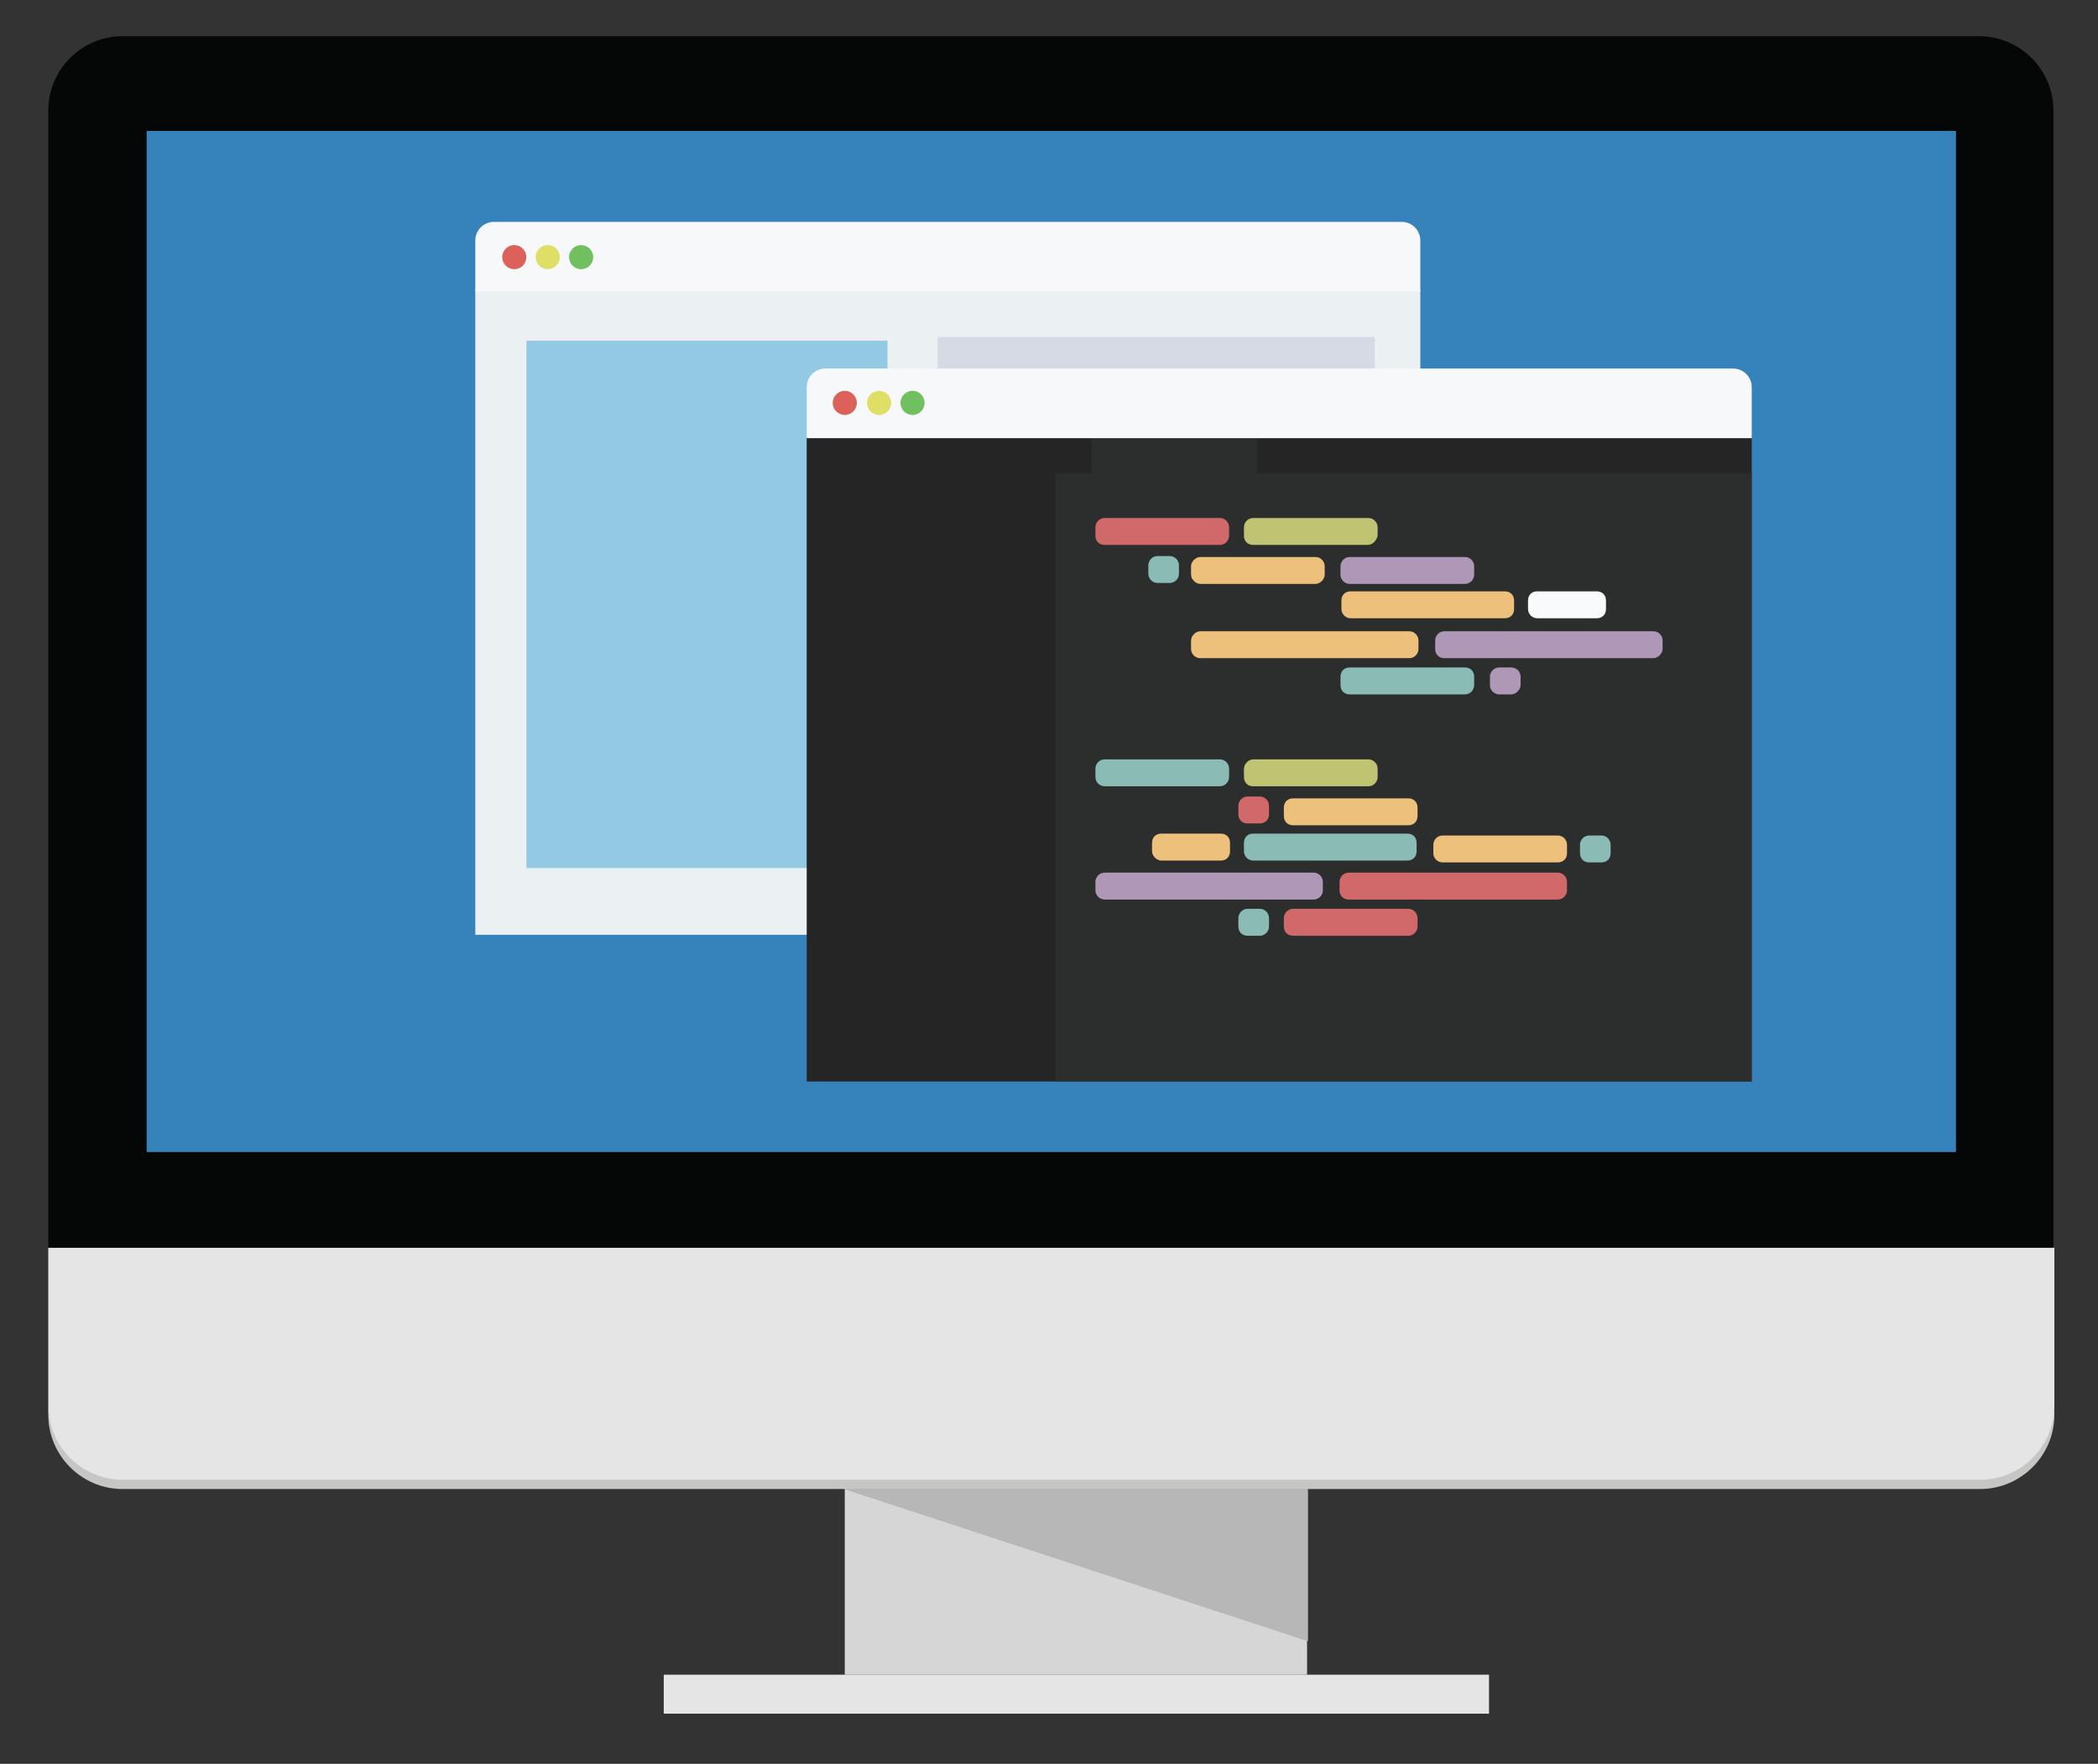 <?xml version="1.0" encoding="utf-8"?>
<!-- Generator: Adobe Illustrator 18.0.0, SVG Export Plug-In . SVG Version: 6.00 Build 0)  -->
<!DOCTYPE svg PUBLIC "-//W3C//DTD SVG 1.1//EN" "http://www.w3.org/Graphics/SVG/1.1/DTD/svg11.dtd">
<svg version="1.1" xmlns="http://www.w3.org/2000/svg" xmlns:xlink="http://www.w3.org/1999/xlink" x="0px" y="0px"
	 viewBox="0 0 226 190" style="enable-background:new 0 0 226 190;" xml:space="preserve">
<rect x="0" y="0" width="226" height="190" fill="#333333" stroke="none"/>
<g id="Layer_1" style="display:none;">
</g>
<g id="Layer_11" style="display:none;">
	<rect x="0" y="0" style="display:inline;fill:#1794C6;" width="226" height="190"/>
</g>
<g id="Stand">
	<rect x="91" y="160.4" style="fill:#D6D6D6;" width="49.8" height="20"/>
	<rect x="71.5" y="180.4" style="fill:#E5E5E5;" width="88.9" height="4.2"/>
	<g id="shadow">
		<polygon style="fill:#B7B7B8;" points="90.9,160.4 140.9,176.8 140.9,160.4 		"/>
	</g>
</g>
<g id="Screen">
	<g>
		<path style="fill:#C6C6C5;" d="M213.2,159.2H13.2c-4.4,0-8-3.6-8-8v1.2c0,4.4,3.6,8,8,8h200.1c4.4,0,8-3.6,8-8v-1.2
			C221.2,155.6,217.6,159.2,213.2,159.2z"/>
	</g>
	<g id="Bottom">
		<path style="fill:#E5E5E5;" d="M5.2,134.4v17c0,4.4,3.6,8,8,8h200.1c4.4,0,8-3.6,8-8v-17H5.2z"/>
	</g>
	<path id="Border" style="fill:#050606;" d="M221.2,134.4V11.9c0-4.4-3.6-8-8-8H13.2c-4.4,0-8,3.6-8,8v122.5H221.2z"/>
	<rect id="Display" x="15.8" y="14.1" style="fill:#3683BC;" width="194.9" height="110"/>
</g>
<g id="Layer_5">
</g>
<g id="Photo_Viewer">
	<rect x="51.2" y="31.2" style="fill:#EBF0F2;" width="101.8" height="69.5"/>
	<rect x="56.7" y="36.7" style="fill:#94C9E4;" width="38.9" height="56.8"/>
	<rect x="101" y="36.3" style="fill:#D5DAE4;" width="47.1" height="56.8"/>
	<g id="Menu">
		<path id="Container_1_" style="fill:#F6F8FA;" d="M153,31.4H51.2v-5.5c0-1.1,0.9-2,2-2H151c1.1,0,2,0.9,2,2V31.4z"/>
		<circle id="Close_1_" style="fill:#DD615B;" cx="55.4" cy="27.7" r="1.3"/>
		<circle id="Minimize_1_" style="fill:#DFDE66;" cx="59" cy="27.7" r="1.3"/>
		<circle id="Maximize_1_" style="fill:#70C05F;" cx="62.6" cy="27.7" r="1.3"/>
	</g>
	<polyline id="Mountains_Lines" style="display:none;fill:#FFFFFF;" points="78.9,74.9 84.2,78.7 84.8,78 78.8,73.8 78.8,73.8 
		78.8,73.8 73.8,78.5 71.2,75.9 71.1,75.9 71.1,75.9 65.8,81.2 66.4,81.8 71.2,77.1 73.8,79.7 	"/>
</g>
<g id="Sublime">
	<rect x="86.9" y="47.1" style="fill:#252525;" width="101.8" height="69.4"/>
	<polygon style="fill:#2C2D2D;" points="135.4,51 135.4,47.1 117.6,47.1 117.6,51 113.7,51 113.7,116.5 188.7,116.5 188.7,51 	"/>
	<g id="Menu_1_">
		<path id="Container" style="fill:#F6F8FA;" d="M188.7,47.2H86.9v-5.5c0-1.1,0.9-2,2-2h97.8c1.1,0,2,0.9,2,2V47.2z"/>
		<circle id="Close" style="fill:#DD615B;" cx="91" cy="43.4" r="1.3"/>
		<circle id="Minimize" style="fill:#DFDE66;" cx="94.7" cy="43.4" r="1.3"/>
		<circle id="Maximize" style="fill:#70C05F;" cx="98.3" cy="43.4" r="1.3"/>
	</g>
</g>
<g id="Layer_9">
	<path style="fill:#D1696B;" d="M131.4,58.7H119c-0.6,0-1-0.4-1-1v-0.9c0-0.5,0.4-1,1-1h12.4c0.6,0,1,0.5,1,1v0.9
		C132.4,58.2,132,58.7,131.4,58.7z"/>
	<path style="fill:#BFC372;" d="M147.3,58.7H135c-0.6,0-1-0.4-1-1v-0.9c0-0.5,0.4-1,1-1h12.4c0.6,0,1,0.5,1,1v0.9
		C148.3,58.2,147.9,58.7,147.3,58.7z"/>
	<path style="fill:#EDC17C;" d="M141.7,62.9h-12.4c-0.5,0-1-0.5-1-1V61c0-0.5,0.5-1,1-1h12.4c0.6,0,1,0.5,1,1v0.9
		C142.7,62.4,142.2,62.9,141.7,62.9z"/>
	<path style="fill:#AF97B8;" d="M157.8,62.9h-12.4c-0.6,0-1-0.5-1-1V61c0-0.5,0.4-1,1-1h12.4c0.6,0,1,0.5,1,1v0.9
		C158.8,62.4,158.4,62.9,157.8,62.9z"/>
	<path style="fill:#8ABCB5;" d="M157.8,74.8h-12.4c-0.6,0-1-0.4-1-1v-0.9c0-0.6,0.4-1,1-1h12.4c0.6,0,1,0.4,1,1v0.9
		C158.8,74.3,158.4,74.8,157.8,74.8z"/>
	<path style="fill:#AF97B8;" d="M162.8,74.8h-1.3c-0.5,0-1-0.4-1-1v-0.9c0-0.6,0.5-1,1-1h1.3c0.5,0,1,0.4,1,1v0.9
		C163.8,74.3,163.3,74.8,162.8,74.8z"/>
	<path style="fill:#8ABCB5;" d="M126,62.8h-1.3c-0.6,0-1-0.5-1-1v-0.9c0-0.5,0.4-1,1-1h1.3c0.6,0,1,0.5,1,1v0.9
		C127,62.4,126.5,62.8,126,62.8z"/>
	<path style="fill:#EDC17C;" d="M162.1,66.6h-16.6c-0.6,0-1-0.5-1-1v-0.9c0-0.6,0.4-1,1-1h16.6c0.6,0,1,0.4,1,1v0.9
		C163.1,66.2,162.7,66.6,162.1,66.6z"/>
	<path style="fill:#F9FAFC;" d="M172,66.6h-6.4c-0.6,0-1-0.5-1-1v-0.9c0-0.6,0.4-1,1-1h6.4c0.6,0,1,0.4,1,1v0.9
		C173,66.2,172.6,66.6,172,66.6z"/>
	<path style="fill:#EDC17C;" d="M151.8,70.9h-22.5c-0.5,0-1-0.4-1-1V69c0-0.5,0.5-1,1-1h22.5c0.6,0,1,0.5,1,1v0.9
		C152.8,70.4,152.4,70.9,151.8,70.9z"/>
	<path style="fill:#AF97B8;" d="M178.1,70.9h-22.5c-0.6,0-1-0.4-1-1V69c0-0.5,0.4-1,1-1h22.5c0.6,0,1,0.5,1,1v0.9
		C179.1,70.4,178.6,70.9,178.1,70.9z"/>
</g>
<g id="Layer_9_copy">
	<path style="fill:#BFC372;" d="M135,84.7h12.4c0.6,0,1-0.5,1-1v-0.9c0-0.5-0.4-1-1-1H135c-0.5,0-1,0.5-1,1v0.9
		C134,84.3,134.4,84.7,135,84.7z"/>
	<path style="fill:#8ABCB5;" d="M119,84.7h12.4c0.6,0,1-0.5,1-1v-0.9c0-0.5-0.4-1-1-1H119c-0.6,0-1,0.5-1,1v0.9
		C118,84.3,118.5,84.7,119,84.7z"/>
	<path style="fill:#EDC17C;" d="M139.3,88.9h12.4c0.6,0,1-0.4,1-1V87c0-0.6-0.4-1-1-1h-12.4c-0.6,0-1,0.4-1,1v0.9
		C138.3,88.5,138.7,88.9,139.3,88.9z"/>
	<path style="fill:#D1696B;" d="M139.3,100.8h12.4c0.6,0,1-0.5,1-1v-0.9c0-0.5-0.4-1-1-1h-12.4c-0.6,0-1,0.5-1,1v0.9
		C138.3,100.4,138.7,100.8,139.3,100.8z"/>
	<path style="fill:#8ABCB5;" d="M134.4,100.8h1.3c0.6,0,1-0.5,1-1v-0.9c0-0.5-0.4-1-1-1h-1.3c-0.6,0-1,0.5-1,1v0.9
		C133.4,100.4,133.8,100.8,134.4,100.8z"/>
	<path style="fill:#D1696B;" d="M134.4,88.7h1.3c0.6,0,1-0.4,1-1v-0.9c0-0.5-0.4-1-1-1h-1.3c-0.6,0-1,0.5-1,1v0.9
		C133.4,88.3,133.8,88.7,134.4,88.7z"/>
	<path style="fill:#8ABCB5;" d="M171.2,92.9h1.3c0.6,0,1-0.4,1-1V91c0-0.5-0.4-1-1-1h-1.3c-0.6,0-1,0.5-1,1v0.9
		C170.2,92.5,170.6,92.9,171.2,92.9z"/>
	<path style="fill:#8ABCB5;" d="M135,92.7h16.6c0.6,0,1-0.4,1-1v-0.9c0-0.6-0.4-1-1-1H135c-0.6,0-1,0.4-1,1v0.9
		C134,92.2,134.4,92.7,135,92.7z"/>
	<path style="fill:#EDC17C;" d="M125.1,92.7h6.4c0.6,0,1-0.4,1-1v-0.9c0-0.6-0.4-1-1-1h-6.4c-0.6,0-1,0.4-1,1v0.9
		C124.1,92.2,124.6,92.7,125.1,92.7z"/>
	<path style="fill:#EDC17C;" d="M155.4,92.9h12.4c0.6,0,1-0.4,1-1V91c0-0.5-0.4-1-1-1h-12.4c-0.6,0-1,0.5-1,1v0.9
		C154.4,92.5,154.9,92.9,155.4,92.9z"/>
	<path style="fill:#D1696B;" d="M145.3,96.9h22.5c0.6,0,1-0.5,1-1V95c0-0.5-0.4-1-1-1h-22.5c-0.6,0-1,0.5-1,1v0.9
		C144.3,96.5,144.7,96.9,145.3,96.9z"/>
	<path style="fill:#AF97B8;" d="M119,96.9h22.5c0.6,0,1-0.5,1-1V95c0-0.5-0.4-1-1-1H119c-0.6,0-1,0.5-1,1v0.9
		C118,96.5,118.5,96.9,119,96.9z"/>
</g>
</svg>
